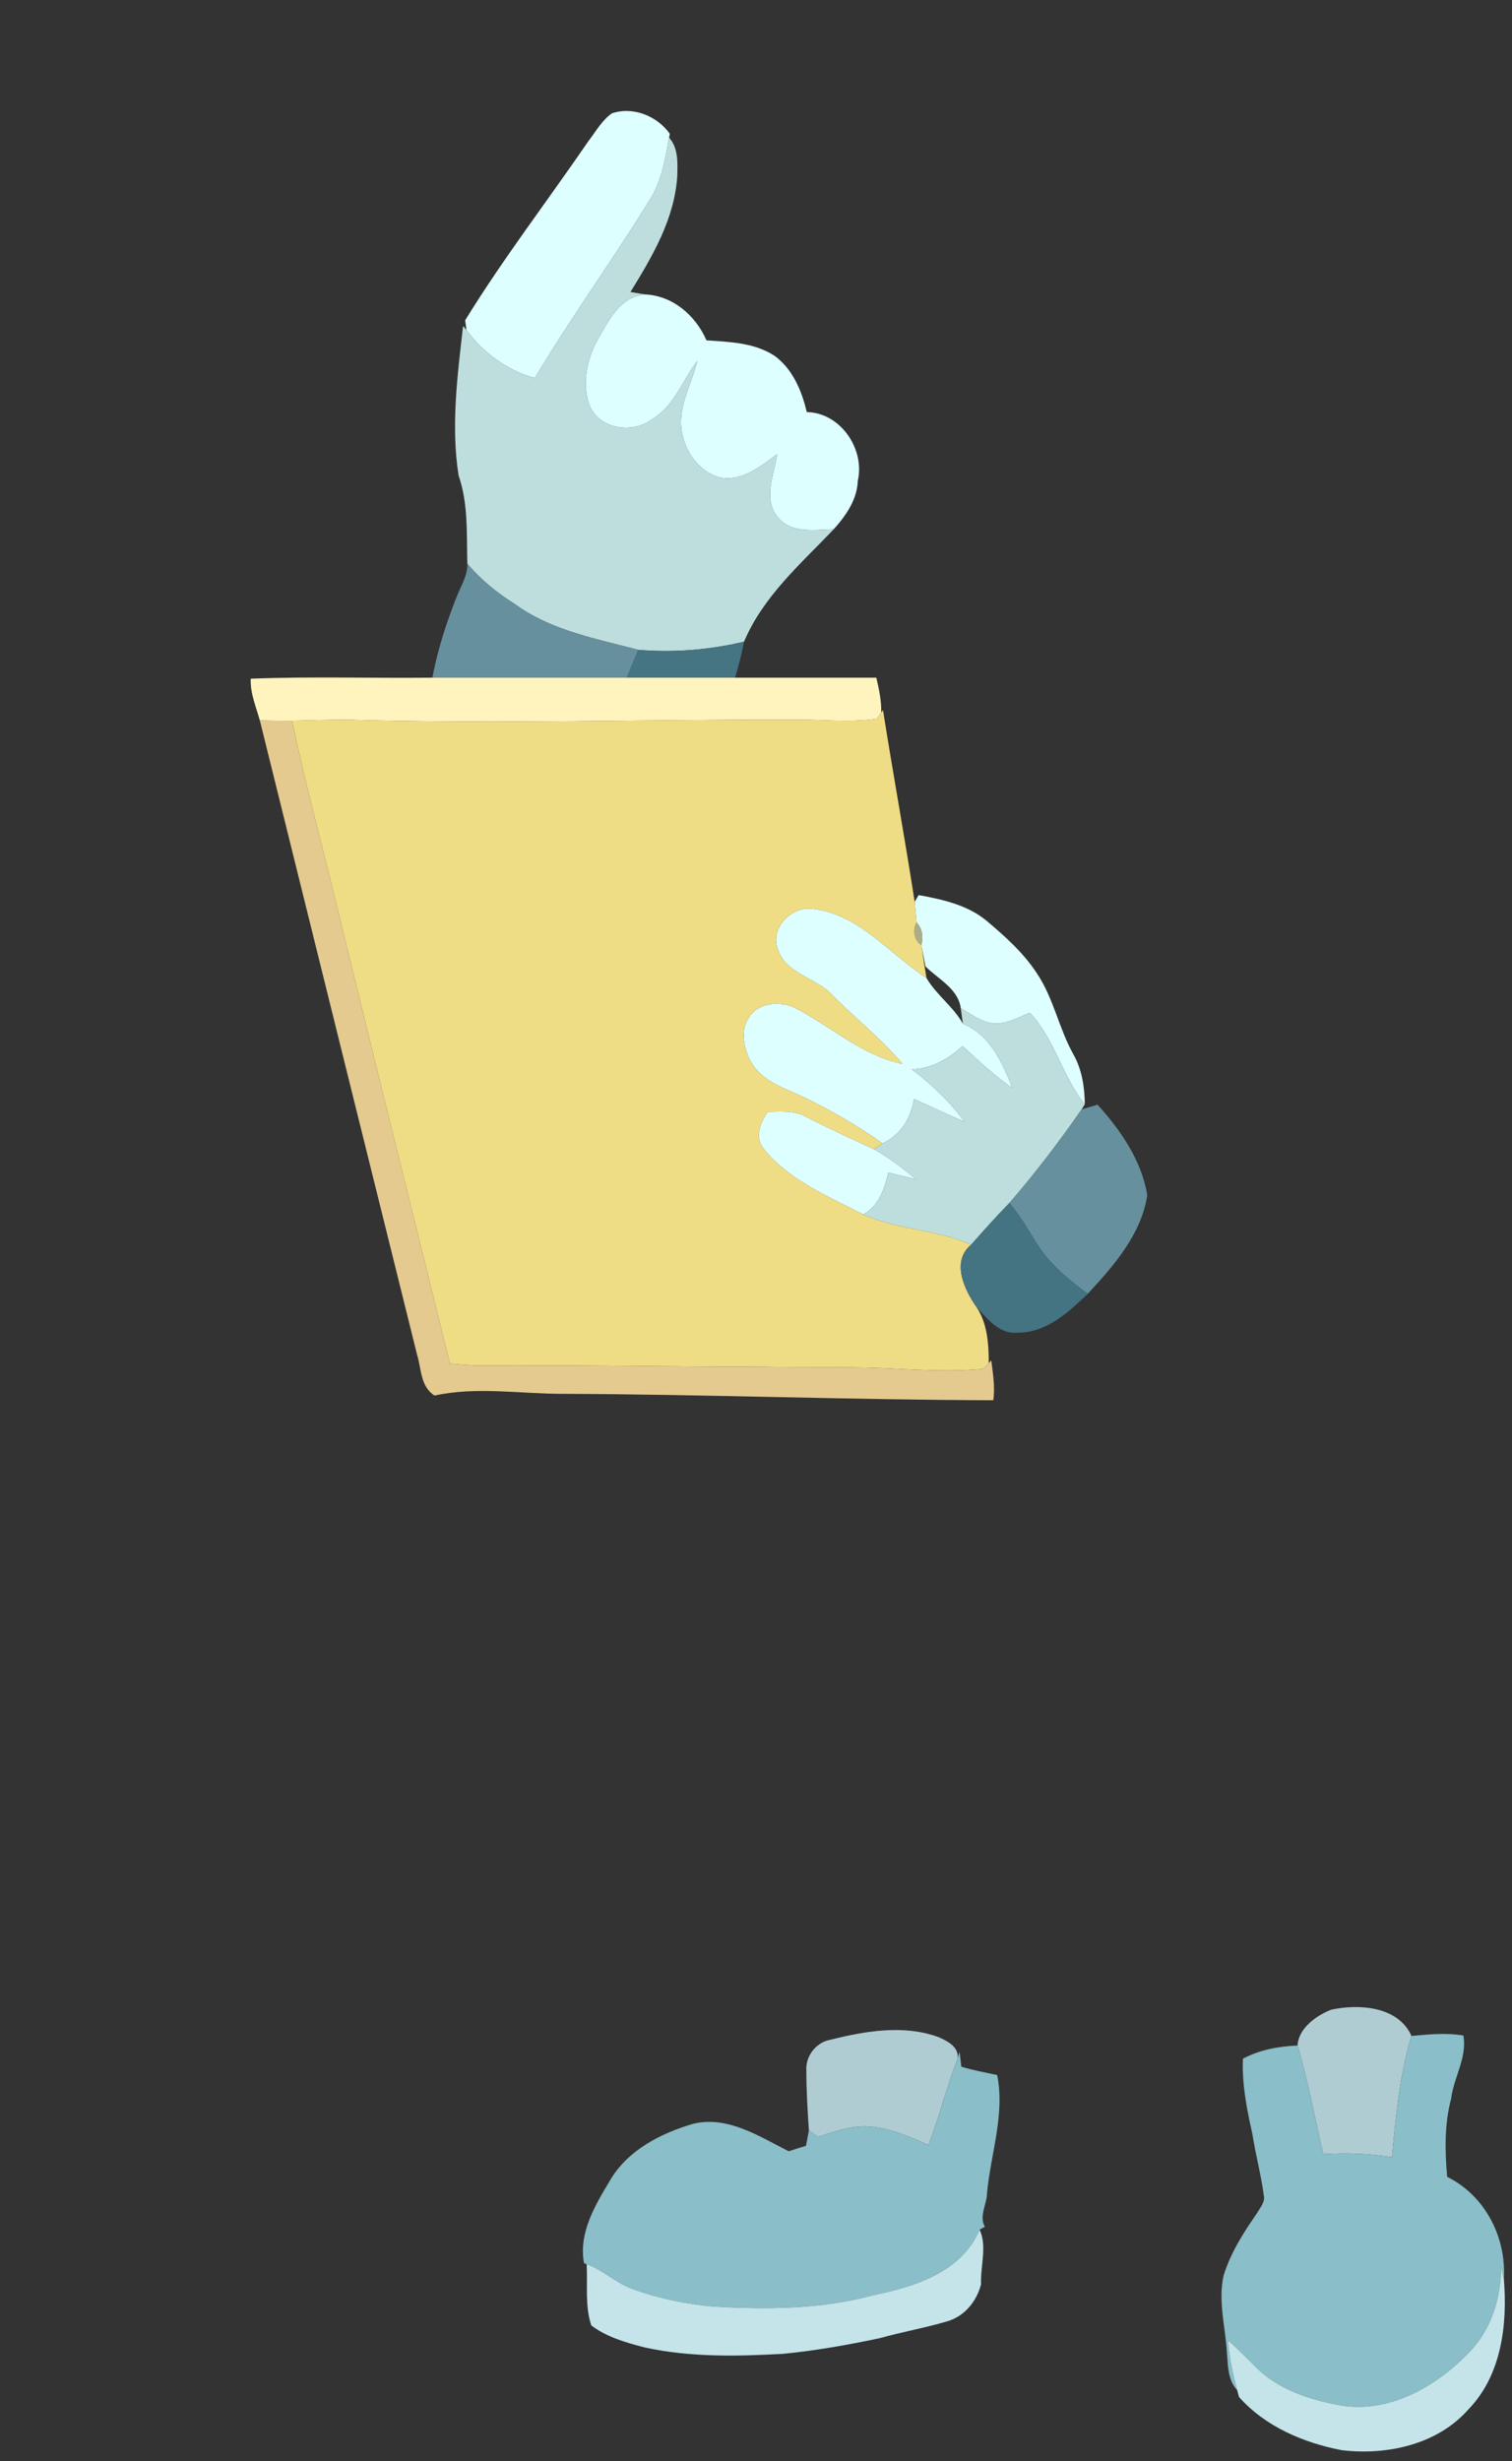 <svg width="378" height="615" viewBox="0 0 378 615" fill="none" xmlns="http://www.w3.org/2000/svg">
<rect x="0" y="0" width="378" height="615" fill="#333333" stroke="none"/>
<g clip-path="url(#clip0_3071_20745)">
<path d="M147.053 35.333C148.92 32.933 150.44 30.093 152.973 28.319C158.24 26.533 164.266 28.959 167.453 33.426L167.28 34.413C166.306 39.933 165.32 45.639 162.146 50.399C152.973 65.279 142.68 79.439 133.706 94.466C126.786 92.586 120.84 88.186 116.613 82.453C116.533 81.839 116.373 80.639 116.293 80.026C125.786 64.613 136.826 50.253 147.053 35.333Z" fill="#DEFFFF"/>
<path d="M149.586 84.572C152.293 79.852 155.12 74.026 161.306 73.572C168.24 73.892 173.933 78.866 176.613 85.039C182.386 85.439 188.6 85.612 193.613 88.892C198.16 92.172 200.453 97.666 201.693 102.972C210.093 103.092 216.28 112.199 214.453 120.119C214.28 124.879 211.493 128.826 208.426 132.252C203.68 132.346 197.76 133.466 194.386 129.172C190.68 124.652 193.533 118.599 194.28 113.519C190.146 116.492 185.573 120.346 180.106 119.346C174.96 118.092 171.373 113.066 170.48 108.026C169.306 101.772 172.88 96.106 174.306 90.226C170.573 95.079 168.586 101.479 163.04 104.759C158.186 108.466 149.946 107.332 147.426 101.412C145.333 95.879 146.706 89.572 149.586 84.572Z" fill="#DEFFFF"/>
<path d="M228.666 225.346L229.666 223.652C235.639 224.759 241.893 226.106 246.679 230.106C251.333 234.026 255.959 238.159 259.293 243.319C263.426 249.506 264.733 257.012 268.359 263.479C270.493 267.266 271.146 271.612 271.199 275.919C265.559 268.959 263.706 259.666 257.453 253.066C254.746 254.146 252.093 255.652 249.133 255.772C245.759 255.746 243.013 253.519 240.199 251.959C239.546 247.012 234.559 244.679 231.359 241.466C231.066 239.866 230.746 238.279 230.439 236.706L230.333 236.119C230.879 234.132 230.613 231.986 229.119 230.492C228.973 228.772 228.813 227.052 228.666 225.346Z" fill="#DEFFFF"/>
<path d="M194.426 237.092C192.413 231.638 198.199 226.065 203.653 227.145C214.999 228.665 222.493 238.452 231.613 244.358C234.066 248.612 238.319 251.478 240.719 255.798C247.413 258.492 250.639 265.492 253.066 271.825C248.546 268.825 244.639 265.025 240.653 261.372C237.119 264.625 232.879 267.012 227.973 267.225C232.946 270.958 237.493 275.265 241.133 280.318C236.879 278.492 232.706 276.505 228.493 274.598C227.719 279.452 225.186 283.598 220.639 285.705C214.546 281.398 208.079 277.652 201.399 274.372C196.479 272.012 190.519 270.358 187.679 265.265C185.986 261.932 184.946 257.532 187.226 254.225C189.546 250.478 194.826 250.065 198.533 251.732C207.599 256.305 215.439 263.732 225.613 265.838C220.399 259.572 213.893 254.545 208.186 248.745C204.093 244.238 196.386 243.452 194.426 237.092Z" fill="#DEFFFF"/>
<path d="M191.946 277.799C195.239 277.786 198.733 277.399 201.706 279.146C207.213 281.959 212.839 284.546 218.466 287.133C222.253 289.239 225.693 291.893 229.013 294.693C226.706 294.133 224.399 293.559 222.093 292.999C221.079 297.066 219.773 301.319 215.813 303.453C207.079 298.959 197.399 295.013 191.039 287.213C188.519 284.306 190.013 280.506 191.946 277.799Z" fill="#DEFFFF"/>
<path d="M167.28 34.414C169.613 36.961 169.386 40.707 169.32 43.934C168.68 54.601 163.093 64.094 157.613 72.961C158.84 73.161 160.066 73.361 161.306 73.574C155.12 74.027 152.293 79.854 149.586 84.574C146.706 89.574 145.333 95.881 147.426 101.414C149.946 107.334 158.186 108.467 163.04 104.761C168.586 101.481 170.573 95.081 174.306 90.227C172.88 96.107 169.306 101.774 170.48 108.027C171.373 113.067 174.96 118.094 180.106 119.347C185.573 120.347 190.146 116.494 194.28 113.521C193.533 118.601 190.68 124.654 194.386 129.174C197.76 133.467 203.68 132.347 208.426 132.254C200.173 140.881 190.746 149.094 186.013 160.334C177.386 162.387 168.4 163.121 159.573 162.374C148.96 159.574 137.68 157.521 128.653 150.894C124.253 148.134 120.186 144.841 116.84 140.854C116.626 133.454 117.106 125.894 114.64 118.787C112.706 106.414 114.36 93.801 115.773 81.454L116.613 82.454C120.84 88.187 126.786 92.587 133.706 94.467C142.68 79.441 152.973 65.281 162.146 50.401C165.32 45.641 166.306 39.934 167.28 34.414Z" fill="#BEDEDE"/>
<path d="M240.199 251.961C243.012 253.521 245.759 255.748 249.133 255.774C252.093 255.654 254.746 254.148 257.452 253.068C263.706 259.668 265.559 268.961 271.199 275.921C270.999 276.241 270.599 276.881 270.399 277.214C264.786 285.294 258.786 293.161 252.333 300.614C249.026 303.974 245.893 307.494 242.773 311.028C234.213 307.174 224.413 307.361 215.812 303.454C219.773 301.321 221.079 297.068 222.093 293.001C224.399 293.561 226.706 294.134 229.012 294.694C225.692 291.894 222.253 289.241 218.466 287.134C218.999 286.788 220.092 286.068 220.639 285.708C225.186 283.601 227.719 279.454 228.492 274.601C232.706 276.508 236.879 278.494 241.133 280.321C237.493 275.268 232.946 270.961 227.972 267.228C232.879 267.014 237.119 264.628 240.653 261.374C244.639 265.028 248.546 268.828 253.066 271.828C250.639 265.494 247.412 258.494 240.719 255.801C240.586 254.841 240.332 252.921 240.199 251.961Z" fill="#BEDEDE"/>
<path d="M116.84 140.854C120.187 144.84 124.254 148.134 128.654 150.894C137.68 157.52 148.96 159.573 159.574 162.373C158.614 164.693 157.654 167 156.707 169.333C140.507 169.333 124.307 169.333 108.094 169.333C109.374 162.493 111.507 155.853 114.054 149.4C115.107 146.587 116.907 143.974 116.84 140.854Z" fill="#66909D"/>
<path d="M270.401 277.214C271.401 276.907 273.387 276.321 274.387 276.027C280.161 282.387 285.427 290.027 286.814 298.641C285.347 308.401 278.454 316.267 271.947 323.281C267.201 319.787 262.534 315.961 259.321 310.934C257.107 307.414 255.081 303.761 252.334 300.614C258.787 293.161 264.787 285.294 270.401 277.214Z" fill="#66909D"/>
<path d="M159.574 162.374C168.4 163.121 177.387 162.387 186.014 160.334C185.44 163.374 184.667 166.374 183.76 169.334C174.747 169.334 165.72 169.334 156.707 169.334C157.654 167.001 158.614 164.694 159.574 162.374Z" fill="#457482"/>
<path d="M62.68 169.588C77.8 169.001 92.96 169.494 108.093 169.334C124.307 169.334 140.507 169.334 156.707 169.334C165.72 169.334 174.747 169.334 183.76 169.334C195.533 169.321 207.307 169.348 219.08 169.334C219.747 172.188 220.373 175.081 220.307 178.054C220.04 178.441 219.507 179.201 219.24 179.588C212.333 180.628 205.36 179.761 198.413 179.828C161.52 179.761 124.613 180.921 87.72 179.868C82.814 179.788 77.907 180.001 73.013 180.094C70.32 180.108 67.64 180.068 64.96 180.014C64 176.588 62.533 173.228 62.68 169.588Z" fill="#FFF4BD"/>
<path d="M220.307 178.054L220.747 177.414C223.267 193.401 226.2 209.334 228.667 225.347C228.814 227.054 228.974 228.774 229.12 230.494C228.147 232.441 228.44 234.827 230.334 236.121L230.44 236.707C230.8 239.254 231.174 241.814 231.614 244.361C222.494 238.454 215 228.667 203.654 227.147C198.2 226.067 192.414 231.641 194.427 237.094C196.387 243.454 204.094 244.241 208.187 248.747C213.894 254.547 220.4 259.574 225.614 265.841C215.44 263.734 207.6 256.307 198.534 251.734C194.827 250.067 189.547 250.481 187.227 254.227C184.947 257.534 185.987 261.934 187.68 265.267C190.52 270.361 196.48 272.014 201.4 274.374C208.08 277.654 214.547 281.401 220.64 285.707C220.094 286.067 219 286.787 218.467 287.134C212.84 284.547 207.214 281.961 201.707 279.147C198.734 277.401 195.24 277.787 191.947 277.801C190.014 280.507 188.52 284.307 191.04 287.214C197.4 295.014 207.08 298.961 215.814 303.454C224.414 307.361 234.214 307.174 242.774 311.027C237.76 315.147 241.04 322.161 244.054 326.494C246.84 330.534 247.2 335.841 247.187 340.601C246.854 340.961 246.174 341.667 245.827 342.027C238.96 342.734 232.04 342.361 225.16 342.081C213.547 341.361 201.894 341.734 190.267 341.507C166.72 341.481 143.187 341.014 119.64 341.187C117.254 341.134 114.867 340.934 112.494 340.721C102.56 300.774 92.6 260.841 82.867 220.854C79.494 207.281 75.867 193.774 73.014 180.094C77.907 180.001 82.814 179.787 87.72 179.867C124.614 180.921 161.52 179.761 198.414 179.827C205.36 179.761 212.334 180.627 219.24 179.587C219.507 179.201 220.04 178.441 220.307 178.054Z" fill="#EFDD85"/>
<path d="M64.961 180.014C67.641 180.067 70.321 180.107 73.014 180.094C75.868 193.774 79.494 207.28 82.868 220.854C92.601 260.84 102.561 300.774 112.494 340.72C114.868 340.934 117.254 341.134 119.641 341.187C143.188 341.014 166.721 341.48 190.268 341.507C201.894 341.734 213.548 341.36 225.161 342.08C232.041 342.36 238.961 342.734 245.828 342.027C246.174 341.667 246.854 340.96 247.188 340.6L247.814 339.92C248.241 343.214 248.788 346.534 248.334 349.88C212.561 349.787 176.801 348.414 141.028 348.28C130.254 348.334 119.268 346.387 108.641 348.707C105.081 346.494 105.361 342 104.254 338.454C91.148 285.64 78.028 232.84 64.961 180.014Z" fill="#E4CA8F"/>
<path opacity="0.84" d="M229.12 230.494C230.613 231.987 230.88 234.134 230.333 236.121C228.44 234.827 228.146 232.441 229.12 230.494Z" fill="#C2C498"/>
<path d="M252.334 300.613C255.081 303.76 257.108 307.413 259.321 310.933C262.534 315.96 267.201 319.787 271.948 323.28C267.068 327.96 261.574 333.053 254.334 333C249.748 333.4 246.814 329.493 244.054 326.493C241.041 322.16 237.761 315.147 242.774 311.027C245.894 307.493 249.028 303.973 252.334 300.613Z" fill="#447382"/>
<path d="M324.398 511.12C324.572 506.88 329.012 503.64 332.772 502.173C339.772 500.64 349.572 501.32 352.865 508.72C349.865 518.573 348.972 528.813 347.985 539.013C342.305 538.133 336.572 537.867 330.838 538.253C328.678 529.213 327.078 520.04 324.398 511.12Z" fill="#B0CCD3"/>
<path d="M207.439 509.706C216.239 507.519 225.786 505.826 234.559 508.986C236.772 509.946 239.692 511.386 239.426 514.279C236.692 521.399 234.826 528.812 232.132 535.959C227.172 533.852 222.119 531.546 216.652 531.292C212.466 531.199 208.466 532.692 204.506 533.906C203.746 533.359 202.986 532.839 202.226 532.319C201.892 527.346 201.586 522.372 201.586 517.399C201.346 513.812 203.932 510.412 207.439 509.706Z" fill="#B0CCD3"/>
<path d="M352.867 508.72C357.174 508.333 361.534 507.88 365.841 508.614C366.841 514.107 363.427 519.04 362.787 524.4C361.081 530.774 361.227 537.387 361.787 543.92C371.241 548.6 376.587 558.96 375.961 569.36C375.801 568.654 375.454 567.24 375.281 566.534C375.214 574.24 372.827 582.08 367.374 587.694C359.254 596.174 347.814 602.84 335.694 601.133C327.801 599.733 319.547 597.213 313.814 591.307C311.574 589.093 309.374 586.854 307.027 584.774C307.267 589 308.214 593.147 309.294 597.227C306.947 594.733 307 591.12 306.734 587.947C306.374 581.507 304.467 575.014 305.894 568.6C307.641 562.934 310.867 557.867 314.227 553.04C315.041 551.614 316.401 550.16 315.921 548.387C315.241 543.293 313.88 538.334 313.107 533.267C311.72 527.08 310.454 520.774 310.734 514.4C314.934 512.187 319.681 511.294 324.401 511.12C327.081 520.04 328.681 529.214 330.841 538.254C336.574 537.867 342.307 538.134 347.987 539.014C348.974 528.814 349.867 518.573 352.867 508.72Z" fill="#8ABEC8"/>
<path d="M239.427 514.281L239.894 512.721C240.014 513.654 240.227 515.494 240.334 516.414C243.267 517.307 246.294 517.841 249.294 518.494C251.28 528.374 247.654 538.214 246.76 548.014C246.72 550.801 244.694 553.787 246.227 556.414L244.894 557.121C240.534 567.667 228.64 571.414 218.374 573.481C205.36 577.054 191.774 577.107 178.4 576.334C171.614 575.747 164.867 574.361 158.454 572.067C154.16 570.654 150.92 567.267 146.667 565.774L146 565.494C144.6 557.854 148.84 550.934 152.587 544.681C157.04 537.187 165.267 533.014 173.36 530.654C181.947 528.614 189.84 533.841 197.174 537.534C198.6 537.067 200.04 536.601 201.48 536.187C201.747 534.894 202 533.601 202.227 532.321C202.987 532.841 203.747 533.361 204.507 533.907C208.467 532.694 212.467 531.201 216.654 531.294C222.12 531.547 227.174 533.854 232.134 535.961C234.827 528.814 236.694 521.401 239.427 514.281Z" fill="#8ABEC8"/>
<path d="M218.373 573.479C228.639 571.412 240.533 567.666 244.893 557.119C246.853 561.266 245.053 566.279 245.266 570.786C244.146 575.039 241.213 578.692 236.919 579.999C231.293 581.666 225.519 582.679 219.879 584.252C211.906 585.932 203.906 587.359 195.799 588.146C184.253 588.799 172.559 589.039 161.186 586.559C156.546 585.359 151.679 583.986 147.826 581.052C146.186 576.212 146.946 570.826 146.666 565.772C150.919 567.266 154.159 570.652 158.453 572.066C164.866 574.359 171.613 575.746 178.399 576.332C191.773 577.106 205.359 577.052 218.373 573.479Z" fill="#C4E4EA"/>
<path d="M367.372 587.693C372.825 582.08 375.212 574.24 375.279 566.533C375.452 567.24 375.799 568.653 375.959 569.36C376.905 580.693 375.425 593.467 367.132 602C359.372 610.853 346.705 613.573 335.425 612.226C325.892 610.386 316.319 606.333 309.759 598.947C309.639 598.52 309.412 597.666 309.292 597.226C308.212 593.146 307.265 589 307.025 584.773C309.372 586.853 311.572 589.093 313.812 591.306C319.545 597.213 327.799 599.733 335.692 601.133C347.812 602.84 359.252 596.173 367.372 587.693Z" fill="#C4E4EA"/>
</g>
<defs>
<clipPath id="clip0_3071_20745">
<rect width="378" height="615" fill="white"/>
</clipPath>
</defs>
</svg>
